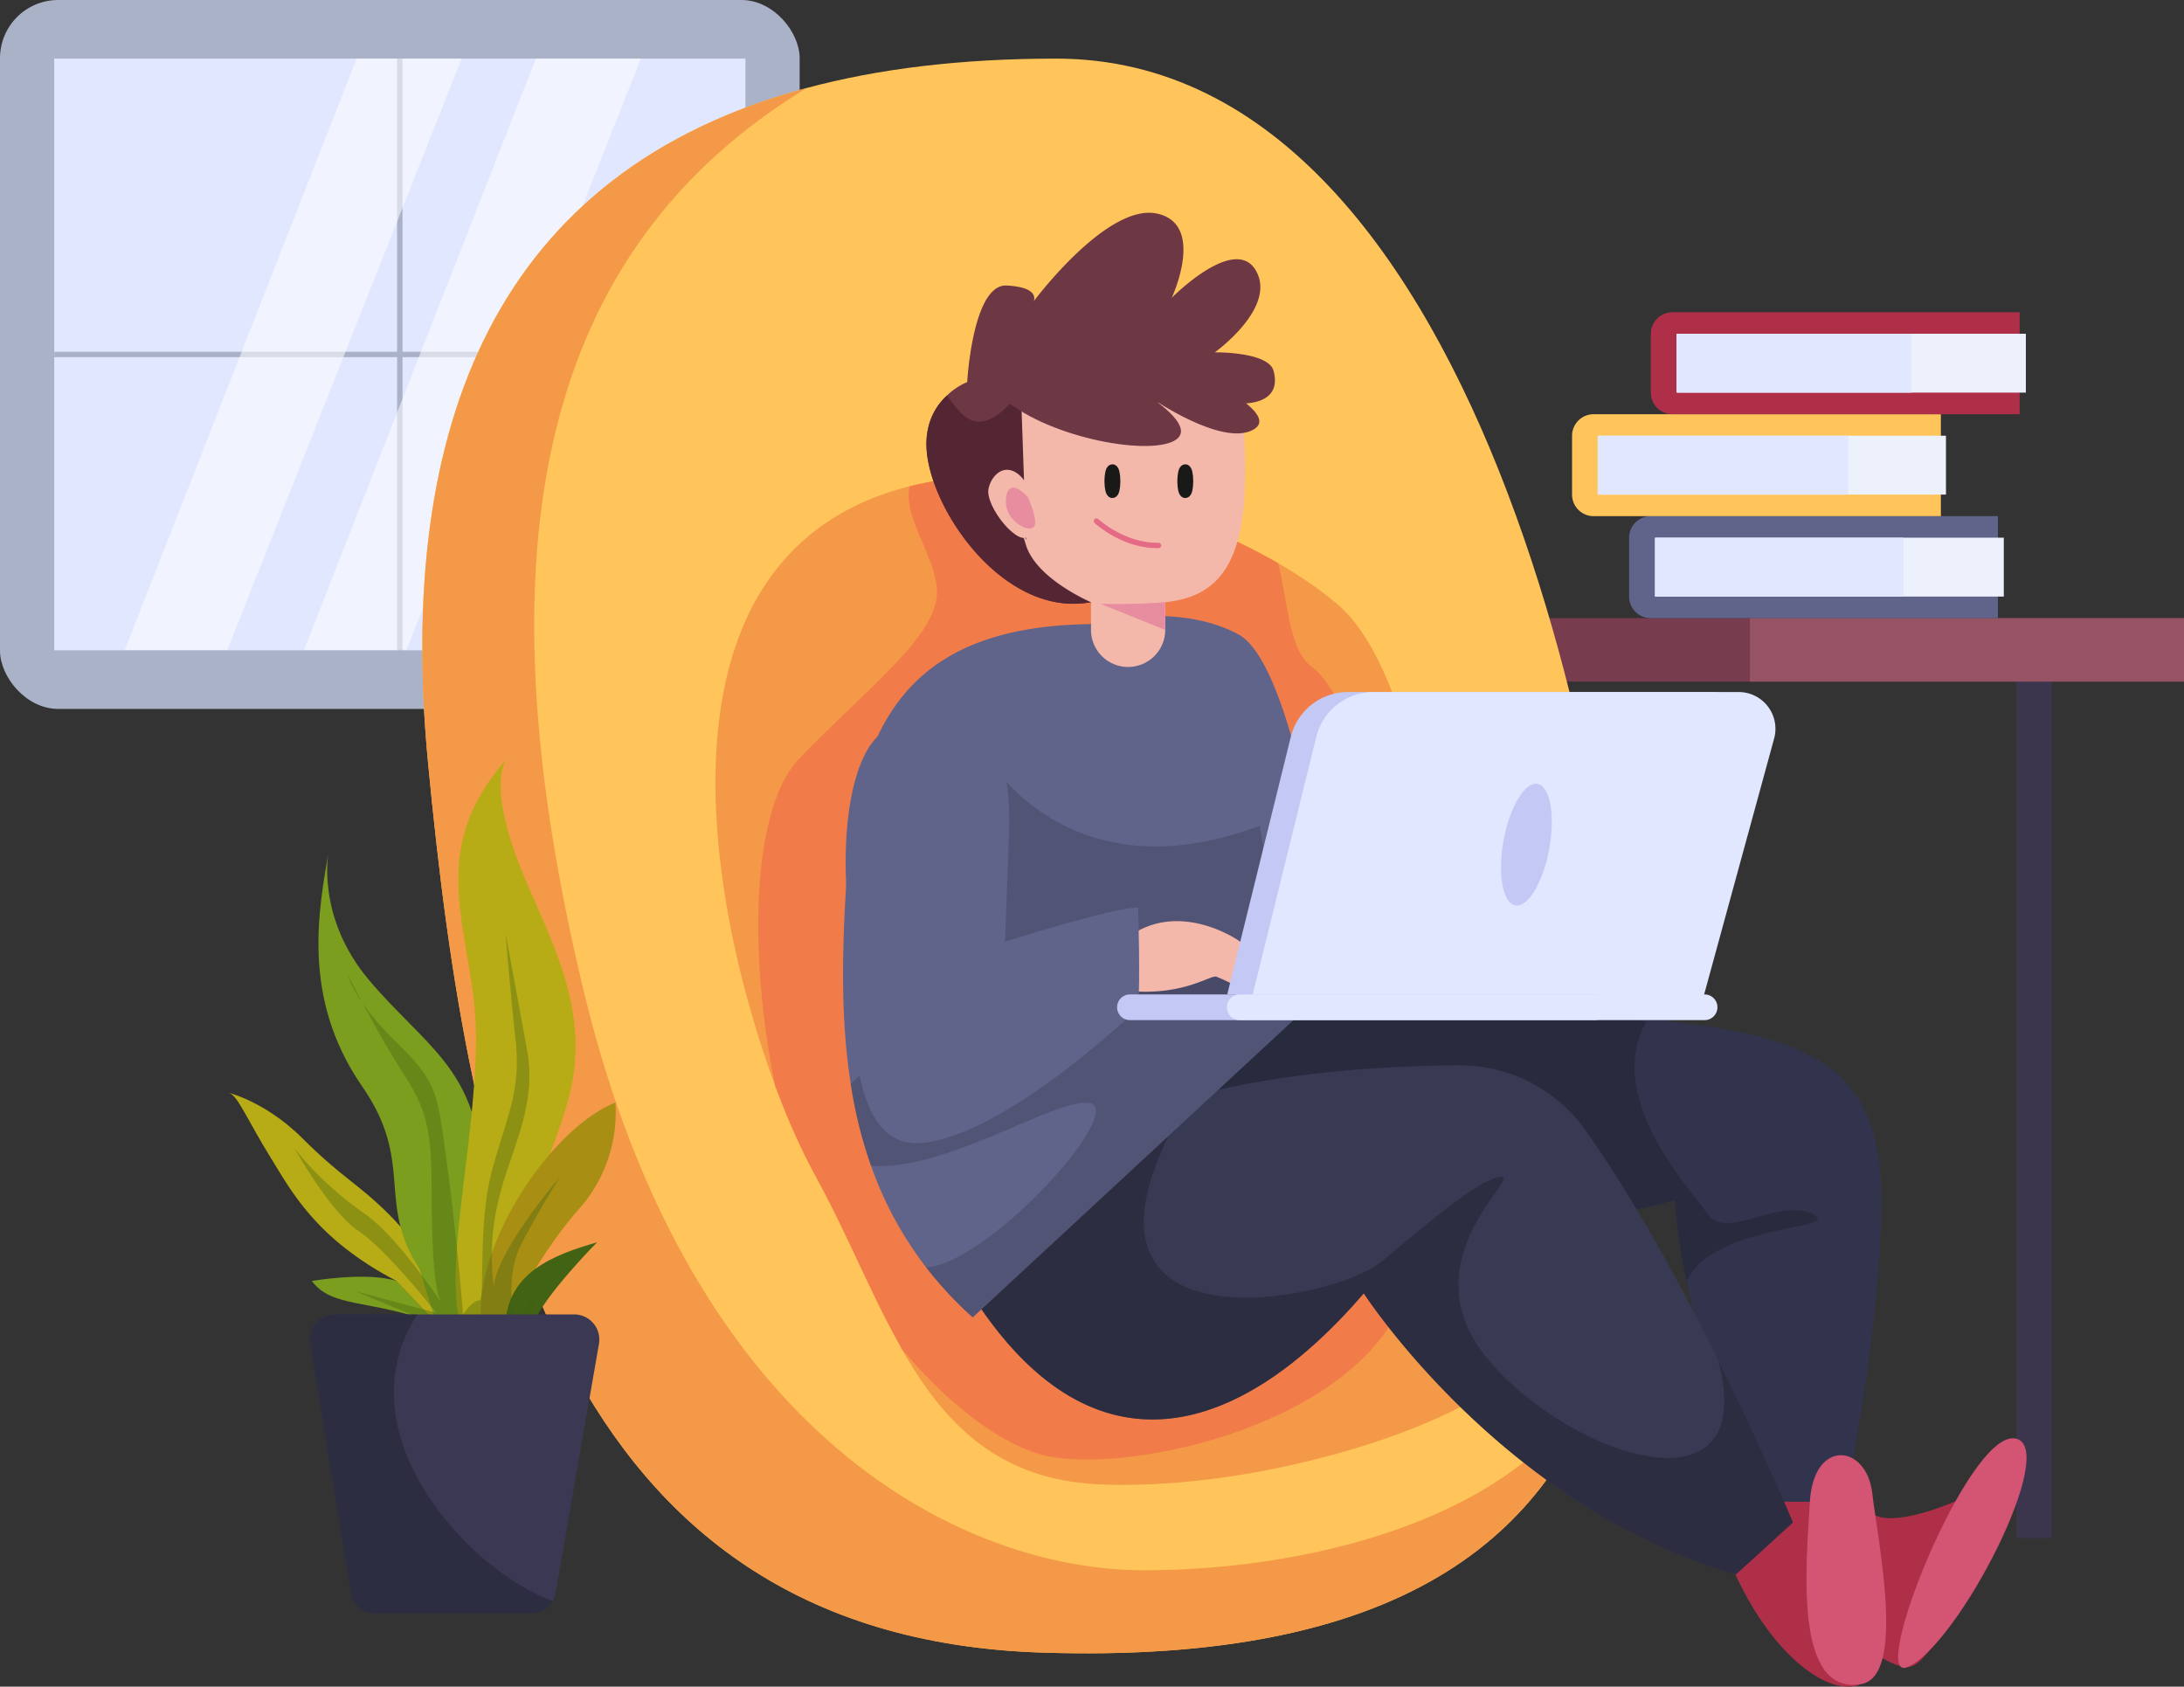 <svg id="OBJECTS" xmlns="http://www.w3.org/2000/svg" viewBox="0 0 403.97 311.96"><rect x="0" y="0" width="403.97" height="311.96" fill="#333333" stroke="none"/><rect x="372.99" y="120.2" width="6.56" height="164.27" transform="translate(752.53 404.67) rotate(180)" fill="#3b364d"/><rect width="147.91" height="131.12" rx="10.76" fill="#aab2c8"/><rect x="10.03" y="10.84" width="127.85" height="109.44" fill="#e0e7ff"/><line x1="73.95" y1="10.84" x2="73.95" y2="120.28" fill="none" stroke="#aab2c8" stroke-miterlimit="10"/><line x1="137.88" y1="65.56" x2="10.03" y2="65.56" fill="none" stroke="#aab2c8" stroke-miterlimit="10"/><polygon points="65.96 10.84 23.08 120.2 42.05 120.2 85.39 10.84 65.96 10.84" fill="#fff" opacity="0.54"/><polygon points="99.12 10.84 56.24 120.2 75.2 120.2 118.54 10.84 99.12 10.84" fill="#fff" opacity="0.54"/><rect x="278.07" y="114.33" width="125.9" height="11.74" fill="#773c4d"/><rect x="323.67" y="114.33" width="80.3" height="11.74" fill="#965363"/><path d="M305.33,95.47h64.22a0,0,0,0,1,0,0v18.86a0,0,0,0,1,0,0H305.33a4,4,0,0,1-4-4V99.51A4,4,0,0,1,305.33,95.47Z" fill="#61648a"/><rect x="306.23" y="99.45" width="64.41" height="10.89" fill="#edf1fc"/><rect x="306.08" y="99.45" width="45.98" height="10.89" fill="#e0e7ff"/><path d="M294.78,76.61H359a0,0,0,0,1,0,0V95.47a0,0,0,0,1,0,0H294.78a4,4,0,0,1-4-4V80.66A4,4,0,0,1,294.78,76.61Z" fill="#ffc55a"/><rect x="295.53" y="80.59" width="64.41" height="10.89" fill="#edf1fc"/><rect x="295.53" y="80.59" width="46.3" height="10.89" fill="#e0e7ff"/><path d="M309.35,57.75h64.22a0,0,0,0,1,0,0V76.61a0,0,0,0,1,0,0H309.35a4,4,0,0,1-4-4V61.8A4,4,0,0,1,309.35,57.75Z" fill="#af2f48"/><rect x="310.31" y="61.73" width="64.41" height="10.89" fill="#edf1fc"/><rect x="310.09" y="61.73" width="43.41" height="10.89" fill="#e0e7ff"/><path d="M302.05,211.45c.08,14-1.24,27.4-4.87,39.44v0c-10.16,33.7-38.41,56.91-104.48,54.76-89.68-2.92-106-86.3-113.49-164.26C73.09,78.16,92.11,31.6,149.2,16.28c13.27-3.57,28.61-5.44,46.16-5.44C276.06,10.84,301.71,158.1,302.05,211.45Z" fill="#ffc55a"/><path d="M297.17,250.91c-10.16,33.7-38.41,56.91-104.48,54.76-89.68-2.92-106-86.3-113.49-164.26C73.09,78.16,92.11,31.6,149.2,16.28,100.17,46.16,88,100.61,108,183.43s70.58,106.91,103.32,107S285.16,279.77,297.17,250.91Z" fill="#f49947"/><path d="M172.64,89c-64,11.39-36.06,102.75-21.92,128.33s20.16,55.89,52.83,57.23S278,261.12,282,250.34s-14.44-66.91-14.44-66.91S265,126.6,247.3,111.68,193.88,85.24,172.64,89Z" fill="#f49947"/><path d="M258.28,243.11c-11.69,21.84-51.51,29.51-65.16,26.06-8-2-17.67-9.34-26.43-19.81-5.6-9.85-10.08-21.34-16-32a124.69,124.69,0,0,1-7.25-16.28c-4.87-23.47-4.73-51.32,4.44-60.82,12.44-12.87,24.51-21.94,25.38-29.91.67-6.26-6.43-14.51-5-20.38,1.39-.36,2.84-.67,4.34-.94,17.5-3.11,44.81,4.15,63.8,15.14,1.82,6.92,2,16.2,6.28,19.2,6.61,4.6,16.82,33.47,19.41,47S258.28,243.11,258.28,243.11Z" fill="#f27c49"/><path d="M345.15,277.75c.52,8.22,24.3-2.27,27.45-6.81,0,0-13,37.41-19.8,37.41s-25.26-19.49-25.26-19.49l2.22-11.11Z" fill="#af2f48"/><path d="M352.8,308.35c-7.38,3.17,11.05-43.36,19.8-42.31S362.32,304.27,352.8,308.35Z" fill="#d35473"/><path d="M348,223.88c-.48,24.05-6.73,53.87-6.73,53.87h-15.4S316.38,257.46,312,237A94.77,94.77,0,0,1,309.79,222s-23.87,7.22-47,2.89a275.36,275.36,0,0,1-29.92-7.8c-13.22-4.14-23.6-8.08-23.6-8.08l.78-1,16.84-21.3,45.32-6.81,5.31-.81,32.22,10C338.36,192.13,348.46,199.82,348,223.88Z" fill="#31344c"/><path d="M312,237A94.77,94.77,0,0,1,309.79,222s-23.87,7.22-47,2.89a275.36,275.36,0,0,1-29.92-7.8L210.1,208l-2-.79-3.78-15.76,48.75-17,19.19,5.47L304.5,189c-7.8,14,7.88,30.55,11.33,35.53s13.23-3.06,19.43,0S316.88,226.15,312,237Z" fill="#232433" opacity="0.54"/><path d="M321,291.22c7.08,15.39,17.57,22.73,23.17,20.28L341.76,286l-10.14-4.37Z" fill="#af2f48"/><path d="M344.21,311.5c-12.46,2.08-10.14-22-9.44-33.75s10.49-10.66,11.54-1.57S352.6,310.1,344.21,311.5Z" fill="#d35473"/><path d="M331.63,281.6l-10.58,9.62c-43.3-12.51-68.79-52-68.79-52-24.06,27.9-51,34.15-72.67,0,0,0,1.37-15.18,18.94-26.89a64.27,64.27,0,0,1,12.18-6.3c18.8-7.44,43.8-8.89,59.21-9a28.47,28.47,0,0,1,23.38,12.07c9.06,12.82,17.7,28.7,24.48,42.33C326.11,268.26,331.63,281.6,331.63,281.6Z" fill="#383952"/><path d="M331.63,281.6l-10.58,9.62c-43.3-12.51-68.79-52-68.79-52-24.06,27.9-51,34.15-72.67,0,0,0,1.37-15.18,18.94-26.89L216.68,209c-21.18,41.59,29.74,31.89,38.92,24.3s17.86-15.19,22-15.61S260,233.3,275.29,251.5s50.48,29.57,42.49,0C326.11,268.26,331.63,281.6,331.63,281.6Z" fill="#232433" opacity="0.54"/><path d="M226.1,74.46h-.64S219,99,208.1,108.16a13.94,13.94,0,0,1-6.34,3.22c-14.76,2.73-27.61-14.08-30-25.62-1.36-6.44,1-10.4,3.41-12.62a12.21,12.21,0,0,1,3.73-2.47s1-18.19,7.31-17.86c6.09.32,5.07,2.73,5,2.91.39-.52,13.65-18.14,22.77-16.22s2.76,15.58,2.76,15.58,11.69-11.85,15.58-5-7.62,15.09-7.62,15.09,9.9-.15,10.87,3.42S235,75.54,226.1,74.46Z" fill="#6d3744"/><path d="M208.1,108.16a13.94,13.94,0,0,1-6.34,3.22c-14.76,2.73-27.61-14.08-30-25.62-1.36-6.44,1-10.4,3.41-12.62,2.2,2.85,5.14,8.56,11.84,1.32h3.11Z" fill="#542633"/><path d="M247.3,181.2l-67.38,62.46a68.82,68.82,0,0,1-8.59-9.22h0a67.08,67.08,0,0,1-10.21-18.8,83.62,83.62,0,0,1-3.77-15.22c-1.85-11.83-1.6-24.21-.85-36.5,1.75-28.77,10.45-48,45-48.48,0,0,15.83-4.43,27.56,1.89,9.22,5,15.22,41.64,17.37,57.06C247,178.57,247.3,181.2,247.3,181.2Z" fill="#61648a"/><path d="M233,152.75c-35.47,13.3-50.16-12.5-50.16-12.5l-11.47,41.23L195.86,189l42.73-4.45Z" fill="#383952" opacity="0.36"/><path d="M247.3,181.2l-67.38,62.46a68.82,68.82,0,0,1-8.59-9.22c11.72-.89,36.9-28.92,30.28-30.38-5.92-1.3-26.28,12.56-40.5,11.58a83.62,83.62,0,0,1-3.77-15.22L179,181.48l67.43-7.09C247,178.57,247.3,181.2,247.3,181.2Z" fill="#383952" opacity="0.36"/><path d="M209.32,172.9c7.91-5.35,17.12-.89,20.39,1.49s0,8.61,0,8.61a33.63,33.63,0,0,0-4.75-2.37c-1.19-.3-6.92,4.16-18.32,2.37S209.32,172.9,209.32,172.9Z" fill="#f4b8ab"/><path d="M163.08,135.58c15.52-11.58,24.31-1.41,23.56,18.6l-.75,20s19.79-6.32,24.63-6.32c0,0,.42,13.69,0,18.6,0,0-23.93,23.16-39.72,24.91s-12.64-29.47-14-43.86S157.69,139.6,163.08,135.58Z" fill="#61648a"/><path d="M227,183.93l11.77-47.69A10.89,10.89,0,0,1,249.32,128h67.55a6.8,6.8,0,0,1,6.59,8.48l-13.64,49.87Z" fill="#c3c9f4"/><path d="M231.71,183.93l11.77-47.69A10.89,10.89,0,0,1,254.05,128H321.6a6.8,6.8,0,0,1,6.59,8.48l-13.64,49.87Z" fill="#e0e7ff"/><path d="M295,188.68h-86a2.37,2.37,0,0,1-2.37-2.37h0a2.37,2.37,0,0,1,2.37-2.38h86a2.37,2.37,0,0,1,2.37,2.38h0A2.37,2.37,0,0,1,295,188.68Z" fill="#c3c9f4"/><path d="M315.3,188.68h-86a2.37,2.37,0,0,1-2.37-2.37h0a2.37,2.37,0,0,1,2.37-2.38h86a2.37,2.37,0,0,1,2.37,2.38h0A2.37,2.37,0,0,1,315.3,188.68Z" fill="#e0e7ff"/><path d="M286.56,157c-1.13,6.2-3.94,10.88-6.28,10.45s-3.3-5.79-2.17-12,3.94-10.88,6.28-10.46S287.69,150.8,286.56,157Z" fill="#c3c9f4"/><path d="M230,78.45c1.49,22-2,31.69-14.47,32.93v5.12a6.87,6.87,0,0,1-6.87,6.86h0a6.86,6.86,0,0,1-6.86-6.86v-5.12s-10-4.24-12-10.48,0-1,0-1l-.89-25.45h41.38Z" fill="#f4b8ab"/><path d="M190.41,90.34c-3.13-5.72-6.82-3.32-7.56,0s5.9,11.41,7.56,8.57S190.41,90.34,190.41,90.34Z" fill="#f4b8ab"/><path d="M183.54,71.64C190.22,79.76,209.15,84,216,82s-2.89-8.28-2.89-8.28,12.71,8.77,18.53,5.85-9.87-10.07-9.87-10.07Z" fill="#6d3744"/><path d="M206.23,89c0,1.17-.21,2.12-.47,2.12s-.47-1-.47-2.12.21-2.13.47-2.13S206.23,87.85,206.23,89Z" fill="none" stroke="#191918" stroke-miterlimit="10" stroke-width="2"/><path d="M219.71,89c0,1.17-.21,2.12-.47,2.12s-.47-1-.47-2.12.21-2.13.47-2.13S219.71,87.85,219.71,89Z" fill="none" stroke="#191918" stroke-miterlimit="10" stroke-width="2"/><path d="M214.28,100.88c-6.46.15-11.47-4.5-11.47-4.5" fill="none" stroke="#e56a85" stroke-linecap="round" stroke-miterlimit="10"/><path d="M215.49,111.38a115.88,115.88,0,0,1-11.94.3l11.94,4.82Z" fill="#dd6595" opacity="0.53"/><path d="M190.08,91.88c-2.8-2.94-4.17-1.73-4,1.32s3.86,5.24,5.05,4.36S190.08,91.88,190.08,91.88Z" fill="#dd6595" opacity="0.53"/><path d="M80.68,244.78c-12.41-4.56-19.25-2.79-23-7.85,0,0,10.13-1.77,15.7,0Z" fill="#7c9e1e"/><path d="M73.34,236.93c-15.08-7.88-19.55-16.82-23.39-23s-6-11.28-7.45-11.71,6.18,1.06,13.42,8.3,10.22,8.31,16,14.06,10.86,14.21,11.49,20.2h-2.7Z" fill="#b7ac15"/><path d="M77.64,234.8c-8.15-12.5-.84-19.69-10.65-33.86-11.5-16.61-7.88-33.22-6.18-43.65,0,0-2.55,12.14,7.46,24s19.8,16.39,20.65,34-2.55,29.52-2.55,29.52H80.68Z" fill="#7c9e1e"/><path d="M85.05,244.78c-2.73-11.71,2.59-31.7,3-51.5s-10.65-34.5,5.75-53c0,0-3.41,3.41,1.28,17s15.11,27.89,10,46.21-16.12,33.31-16,41.28Z" fill="#b7ac15"/><path d="M89.06,244.78c-1.71-14.06,12.64-36,24.77-40.86a26.92,26.92,0,0,1-6.6,19.55c-7.88,8.77-13.73,21.31-13.73,21.31Z" fill="#a88f14"/><path d="M93.5,244.78c.53-9.34,8.62-12.62,16.93-15,0,0-10,10.1-11.71,15Z" fill="#426313"/><path d="M97.39,245.84c1.42-7.07,4.61-9.3,4-9.7s-4.22,5.55-6,8.64c0,0-2.43-8.07,1.21-15s7.07-12.21,7.07-12.21-11.72,13.55-12.33,20.39a43.86,43.86,0,0,1,.81-15.75c2-8.88,7.28-17.37,5.36-27.88s-4-21.73-4-21.73.87,10.69,1.88,20-1.74,14.11-4.41,24-1.18,24-2.33,23.93-3,2.55-3,2.55-1.22-15.16-3-28.09-1.61-14.68-9.49-22.4-8.9-12.44-8.9-12.44,5.33,10.58,9.74,17.45,5.83,9.91,5.83,22,.6,18.94,1.61,20.89S74,228.93,67.27,224.35a61,61,0,0,1-12.73-11.86c-.61-1,6.47,11.72,11.72,15.16s14.42,15.16,14.42,15.16l-15-4,17,7.07Z" fill="#426313" opacity="0.36"/><path d="M110.79,248.55l-8,46a4.18,4.18,0,0,1-.56,1.54,4.62,4.62,0,0,1-4,2.31H69.47a4.64,4.64,0,0,1-4.59-3.89l-7.49-46A4.64,4.64,0,0,1,62,243.11H106.2A4.66,4.66,0,0,1,110.79,248.55Z" fill="#3a3852"/><path d="M102.23,296.12a4.62,4.62,0,0,1-4,2.31H69.47a4.64,4.64,0,0,1-4.59-3.89l-7.49-46A4.64,4.64,0,0,1,62,243.11h15.2C63.08,265,86.6,290.46,102.23,296.12Z" fill="#232433" opacity="0.54"/><path d="M150.72,217.35c5.89,10.67,10.37,22.16,16,32a114.91,114.91,0,0,1-16.26-25.89,108.61,108.61,0,0,1-7-22.4A124.69,124.69,0,0,0,150.72,217.35Z" fill="#ffc55a"/></svg>